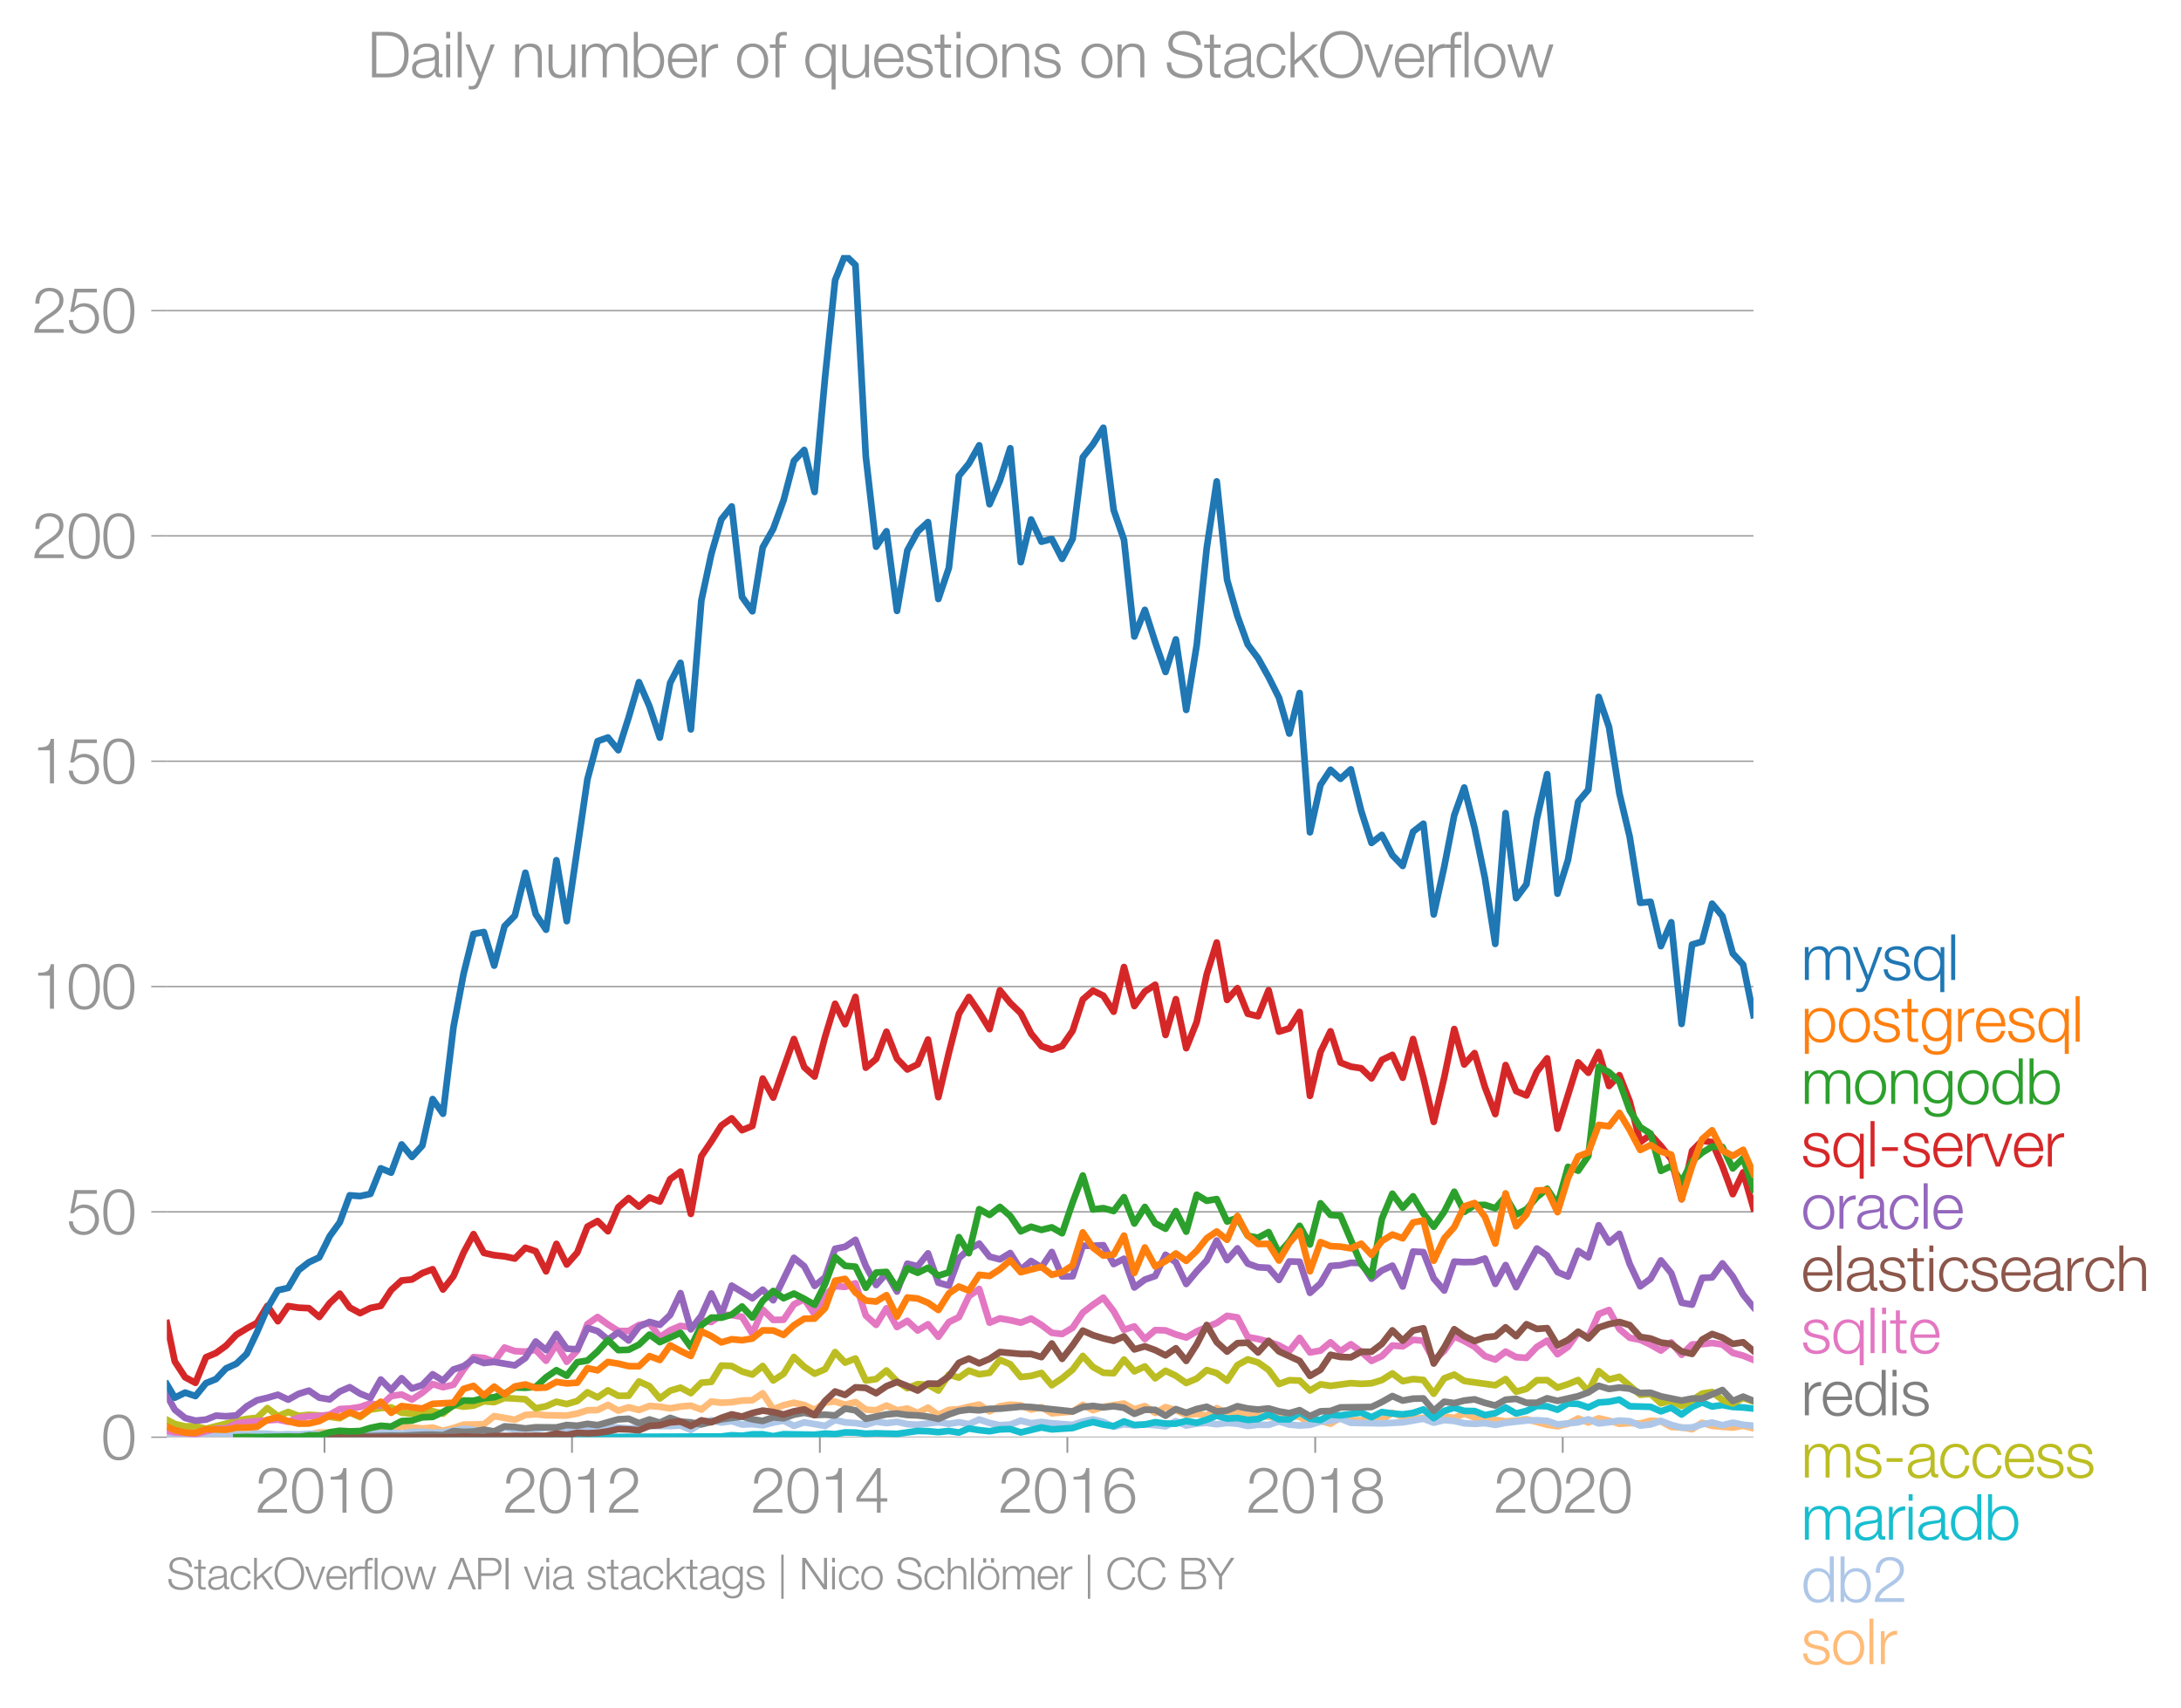 <svg height="512.625" viewBox="0 0 490.902 384.469" width="654.536" xmlns="http://www.w3.org/2000/svg" xmlns:xlink="http://www.w3.org/1999/xlink"><defs><style>*{stroke-linecap:butt;stroke-linejoin:round}</style></defs><g id="figure_1"><path d="M0 384.469h490.902V0H0z" style="fill:none" id="patch_1"/><g id="axes_1"><path d="M37.55 323.519h357.12V57.407H37.55z" style="fill:none" id="patch_2"/><g id="matplotlib.axis_1"><g id="xtick_1"><g id="line2d_1"><defs><path d="M0 0v3.5" id="m13bdad5c9c" style="stroke:#969696;stroke-width:.4"/></defs><use style="fill:#969696;stroke:#969696;stroke-width:.4" x="73.036" xlink:href="#m13bdad5c9c" y="323.519"/></g><g style="fill:#969696" transform="matrix(.14 0 0 -.14 57.47 340.516)" id="text_1"><defs><path d="M3181 371H691c109 602 909 999 1344 1293 583 378 1127 845 1127 1594 0 832-608 1260-1389 1260-973 0-1453-665-1434-1587h403c-12 659 276 1248 1012 1248 544 0 1004-333 1004-915 0-358-128-595-371-845C1626 1658 262 1331 230 0h2951v371z" id="HelveticaNeue-Light-32" transform="scale(.016)"/><path d="M1779 4179c1024 0 1159-1190 1159-1965 0-780-135-1971-1159-1971S621 1434 621 2214c0 775 134 1965 1158 1965zm0 339C474 4518 218 3258 218 2208 218 1165 474-96 1779-96c1306 0 1562 1261 1562 2310 0 1044-256 2304-1562 2304z" id="HelveticaNeue-Light-30" transform="scale(.016)"/><path d="M621 3328h1184V0h403v4480h-326c-122-826-557-838-1261-864v-288z" id="HelveticaNeue-Light-31" transform="scale(.016)"/></defs><use xlink:href="#HelveticaNeue-Light-32"/><use x="55.6" xlink:href="#HelveticaNeue-Light-30"/><use x="111.2" xlink:href="#HelveticaNeue-Light-31"/><use x="166.8" xlink:href="#HelveticaNeue-Light-30"/></g></g><g id="xtick_2"><use style="fill:#969696;stroke:#969696;stroke-width:.4" x="128.747" xlink:href="#m13bdad5c9c" y="323.519" id="line2d_2"/><g style="fill:#969696" transform="matrix(.14 0 0 -.14 113.18 340.516)" id="text_2"><use xlink:href="#HelveticaNeue-Light-32"/><use x="55.6" xlink:href="#HelveticaNeue-Light-30"/><use x="111.2" xlink:href="#HelveticaNeue-Light-31"/><use x="166.8" xlink:href="#HelveticaNeue-Light-32"/></g></g><g id="xtick_3"><use style="fill:#969696;stroke:#969696;stroke-width:.4" x="184.534" xlink:href="#m13bdad5c9c" y="323.519" id="line2d_3"/><g style="fill:#969696" transform="matrix(.14 0 0 -.14 168.967 340.516)" id="text_3"><defs><path d="M192 1114h2067V0h371v1114h672v339h-672v3027h-364L192 1504v-390zm365 339 1689 2438h13V1453H557z" id="HelveticaNeue-Light-34" transform="scale(.016)"/></defs><use xlink:href="#HelveticaNeue-Light-32"/><use x="55.6" xlink:href="#HelveticaNeue-Light-30"/><use x="111.2" xlink:href="#HelveticaNeue-Light-31"/><use x="166.8" xlink:href="#HelveticaNeue-Light-34"/></g></g><g id="xtick_4"><use style="fill:#969696;stroke:#969696;stroke-width:.4" x="240.244" xlink:href="#m13bdad5c9c" y="323.519" id="line2d_4"/><g style="fill:#969696" transform="matrix(.14 0 0 -.14 224.678 340.516)" id="text_4"><defs><path d="M1856 2579c685 0 1082-531 1082-1184 0-621-436-1152-1076-1152-780 0-1120 519-1120 1152 0 659 410 1184 1114 1184zm1376 768c-96 781-589 1171-1376 1171-1466 0-1600-1702-1600-2233C256 538 736-96 1824-96c883 0 1517 646 1517 1517 0 877-583 1497-1479 1497-505 0-979-300-1190-742h-13c0 813 192 2003 1235 2003 519 0 864-339 935-832h403z" id="HelveticaNeue-Light-36" transform="scale(.016)"/></defs><use xlink:href="#HelveticaNeue-Light-32"/><use x="55.6" xlink:href="#HelveticaNeue-Light-30"/><use x="111.2" xlink:href="#HelveticaNeue-Light-31"/><use x="166.8" xlink:href="#HelveticaNeue-Light-36"/></g></g><g id="xtick_5"><use style="fill:#969696;stroke:#969696;stroke-width:.4" x="296.031" xlink:href="#m13bdad5c9c" y="323.519" id="line2d_5"/><g style="fill:#969696" transform="matrix(.14 0 0 -.14 280.465 340.516)" id="text_5"><defs><path d="M1779 243c-627 0-1139 339-1139 1011 0 660 525 986 1139 973 602 13 1139-326 1139-973 0-684-512-1011-1139-1011zm1357 3155c0 768-698 1120-1363 1120-659 0-1357-352-1357-1120 0-492 262-844 730-985v-13c-551-102-896-563-909-1146C237 352 941-96 1779-96c839 0 1543 448 1543 1350 0 602-340 1031-916 1146v13c455 134 730 499 730 985zm-1357-832c-473-12-960 231-960 832 0 512 467 781 960 781 538 0 954-269 954-781 0-576-461-844-954-832z" id="HelveticaNeue-Light-38" transform="scale(.016)"/></defs><use xlink:href="#HelveticaNeue-Light-32"/><use x="55.6" xlink:href="#HelveticaNeue-Light-30"/><use x="111.2" xlink:href="#HelveticaNeue-Light-31"/><use x="166.8" xlink:href="#HelveticaNeue-Light-38"/></g></g><g id="xtick_6"><use style="fill:#969696;stroke:#969696;stroke-width:.4" x="351.742" xlink:href="#m13bdad5c9c" y="323.519" id="line2d_6"/><g style="fill:#969696" transform="matrix(.14 0 0 -.14 336.175 340.516)" id="text_6"><use xlink:href="#HelveticaNeue-Light-32"/><use x="55.6" xlink:href="#HelveticaNeue-Light-30"/><use x="111.2" xlink:href="#HelveticaNeue-Light-32"/><use x="166.8" xlink:href="#HelveticaNeue-Light-30"/></g></g></g><g id="matplotlib.axis_2"><g id="ytick_1"><path clip-path="url(#p63eb0dede0)" d="M37.55 323.519h357.12" style="fill:none;stroke:#969696;stroke-linecap:square;stroke-width:.3" id="line2d_7"/><g id="line2d_8"><defs><path d="M0 0h-3.5" id="m05e11681d4" style="stroke:#969696;stroke-width:.3"/></defs><use style="fill:#969696;stroke:#969696;stroke-width:.3" x="37.549" xlink:href="#m05e11681d4" y="323.519"/></g><use xlink:href="#HelveticaNeue-Light-30" style="fill:#969696" transform="matrix(.14 0 0 -.14 22.766 328.517)" id="text_7"/></g><g id="ytick_2"><path clip-path="url(#p63eb0dede0)" d="M37.55 272.797h357.12" style="fill:none;stroke:#969696;stroke-linecap:square;stroke-width:.3" id="line2d_9"/><use style="fill:#969696;stroke:#969696;stroke-width:.3" x="37.549" xlink:href="#m05e11681d4" y="272.797" id="line2d_10"/><g style="fill:#969696" transform="matrix(.14 0 0 -.14 14.983 277.795)" id="text_8"><defs><path d="M230 1280C250 429 870-96 1702-96c858 0 1556 640 1556 1517 0 902-583 1549-1504 1549-346 0-724-154-948-416l-12 12 288 1485h1958v371H800L365 2099h345c218 339 602 531 999 531 665 0 1145-505 1145-1164 0-653-428-1223-1120-1223-614 0-1081 416-1100 1037H230z" id="HelveticaNeue-Light-35" transform="scale(.016)"/></defs><use xlink:href="#HelveticaNeue-Light-35"/><use x="55.6" xlink:href="#HelveticaNeue-Light-30"/></g></g><g id="ytick_3"><path clip-path="url(#p63eb0dede0)" d="M37.55 222.074h357.12" style="fill:none;stroke:#969696;stroke-linecap:square;stroke-width:.3" id="line2d_11"/><use style="fill:#969696;stroke:#969696;stroke-width:.3" x="37.549" xlink:href="#m05e11681d4" y="222.074" id="line2d_12"/><g style="fill:#969696" transform="matrix(.14 0 0 -.14 7.2 227.073)" id="text_9"><use xlink:href="#HelveticaNeue-Light-31"/><use x="55.6" xlink:href="#HelveticaNeue-Light-30"/><use x="111.2" xlink:href="#HelveticaNeue-Light-30"/></g></g><g id="ytick_4"><path clip-path="url(#p63eb0dede0)" d="M37.55 171.352h357.12" style="fill:none;stroke:#969696;stroke-linecap:square;stroke-width:.3" id="line2d_13"/><use style="fill:#969696;stroke:#969696;stroke-width:.3" x="37.549" xlink:href="#m05e11681d4" y="171.352" id="line2d_14"/><g style="fill:#969696" transform="matrix(.14 0 0 -.14 7.2 176.35)" id="text_10"><use xlink:href="#HelveticaNeue-Light-31"/><use x="55.6" xlink:href="#HelveticaNeue-Light-35"/><use x="111.2" xlink:href="#HelveticaNeue-Light-30"/></g></g><g id="ytick_5"><path clip-path="url(#p63eb0dede0)" d="M37.55 120.63h357.12" style="fill:none;stroke:#969696;stroke-linecap:square;stroke-width:.3" id="line2d_15"/><use style="fill:#969696;stroke:#969696;stroke-width:.3" x="37.549" xlink:href="#m05e11681d4" y="120.63" id="line2d_16"/><g style="fill:#969696" transform="matrix(.14 0 0 -.14 7.2 125.628)" id="text_11"><use xlink:href="#HelveticaNeue-Light-32"/><use x="55.6" xlink:href="#HelveticaNeue-Light-30"/><use x="111.2" xlink:href="#HelveticaNeue-Light-30"/></g></g><g id="ytick_6"><path clip-path="url(#p63eb0dede0)" d="M37.55 69.907h357.12" style="fill:none;stroke:#969696;stroke-linecap:square;stroke-width:.3" id="line2d_17"/><use style="fill:#969696;stroke:#969696;stroke-width:.3" x="37.549" xlink:href="#m05e11681d4" y="69.907" id="line2d_18"/><g style="fill:#969696" transform="matrix(.14 0 0 -.14 7.2 74.906)" id="text_12"><use xlink:href="#HelveticaNeue-Light-32"/><use x="55.6" xlink:href="#HelveticaNeue-Light-35"/><use x="111.2" xlink:href="#HelveticaNeue-Light-30"/></g></g></g><path clip-path="url(#p63eb0dede0)" d="m37.55 323.455 1.794-.1 9.271.091 2.25-.189 6.984.025 2.328-.221 2.366-.098 2.327.218 2.33.01 2.326-.247 2.327-.505 2.366.065 2.251-.18 2.25-.049 2.33.297 2.327-.395 2.328-.72 2.327.851 2.366-1.243 4.657.49 2.326-.2 2.328.724 2.365-.622 2.252-.764 4.579-.082 2.327-1.837 4.656.818 2.365-1.08 2.328-.167 2.33.233 4.653.065 2.366-.458 2.29-.718 2.287-.068 2.33-1.15 2.327 1.281 2.328-.74 2.327.61 2.366-.917 2.328.171 2.329.386 2.326-.42 2.328-.202 2.365.883 2.252-1.825 2.25.287 2.329-.123 2.327-.368 2.328-.072 2.327-1.564 2.366 3.6 2.328-.92 2.33-.553 2.325.52 2.328 1.084 2.366-1.67 2.25-.221 2.25.745 2.33-.615 2.327 1.695 2.328.165 2.328-1.081 2.366 1.08 2.327-.405 2.33.994 2.325-1.197 2.328 1.655 2.366-1.145 2.251-.152 2.25-.568 2.33-.466 2.327 1.513 2.327-1.141 2.328-.364 2.366.163 2.327.945 2.33-.52 2.326 1.365 4.693-.383 2.29-1.516 2.288 1.19 2.329-.745 4.655-.744 2.328 1.292 2.365-.72 2.328 1.525 2.33-1.296 2.325.687 2.328 1.08 2.366-.229 2.251.381 2.25-1.69 2.329 1.236 2.328-.287 2.327.727 2.328-.04 2.366.295 2.327.083 2.33-.312 2.326.244 2.327 1.556 2.366-.622 2.251.622 2.25-1.342 2.33.598 2.327-.042 2.328-.263 2.327.198 2.366-1.604 2.328.933 2.329.31 2.326-.107 2.328.828 2.365-1.146 2.252.332 2.25-.953 2.329.871 2.327.7 2.328-.159 2.327.322 2.366-.164 2.328-.327 4.655 1.251 2.328.353 2.366-.557 2.29-1.222 2.287.928 2.33-.956 2.327.53 2.327.721 2.328-.164 2.366.098 2.328-.644 2.329.153 2.326 1.267 2.327.107 2.366.393 2.252-1.46 2.25.707 4.656.393 2.328-.41 2.327.574h0" style="fill:none;stroke:#ffbb78;stroke-linecap:square;stroke-width:1.5" id="line2d_19"/><path clip-path="url(#p63eb0dede0)" d="m37.55 322.885 1.794.34 2.326-.18 4.694.245 2.251-.35 2.25.055 2.33-.186 2.327.12 2.327-.255 2.328.06 2.366.196 2.327-.087 2.33.054 2.326-.156 2.327.156 6.867-.523 2.33.029 2.327.33 4.655-.327 2.366.295 2.328-.366 2.329-.027 2.326.163 2.328-.032 4.617-.804 2.25.182 2.329.586 2.327-.095 2.328-.92 2.328.364 2.365-.164 2.328.105 2.33-.301 4.653.229 2.366.523 2.29-.41 2.287-.67 6.985.46 2.327-.132 2.366-.393h4.657l2.326-.118 2.328 1.002 2.365-1.506 2.252-.699 2.25.536 2.329-.313 2.327.77 2.328-.094 2.327.259 2.366-.622 2.328-.415 2.33 1.167 2.325-.795 4.694.795 2.25-1.324 2.25.539 2.33.16 2.327.364 2.328-.703 2.328.343 2.366-.295 2.327.527 2.33.128 4.653-.557 2.366.36 2.251-.359 2.25.425 2.33-1.045 2.327.783 2.327.502 2.328-.142 2.366-.884 2.327.586 2.33-.291 2.326.291 4.693.363 2.29-.751 2.288-.492 2.329.576 2.327 1.093 2.328-.552 2.328.225 2.365-.262 4.657.49 2.326-1.163 2.328 1 2.366-.458 2.251-.149 2.25.312 2.329-.3 2.328.17 2.327.507 2.328-.278 2.366.032 2.327-.769 2.33.704 2.326.21 2.327-.145 2.366-.72 2.251-.194 2.25-.46 2.33.91 6.982.137 4.694-.239 4.655-.811 2.328.886 2.365-.589 2.252.203 2.25.517 2.329.132 2.327-.164 2.328.401 2.327-.467 4.694-.514 2.33-.075 2.325.143 2.328.806 4.655-.478 2.288-.667 2.33.914 2.327-.26 2.327-.383 2.328.154 2.366.982 2.328-.256 2.329-.791 2.326.892 2.327.613 2.366-.033 2.252-.706 2.25-.406 2.328.6 2.328-.568 2.328.466 2.327.222h0" style="fill:none;stroke:#aec7e8;stroke-linecap:square;stroke-width:1.5" id="line2d_20"/><path clip-path="url(#p63eb0dede0)" d="M57.85 323.519h7.02l37.204-.066 2.252-.115 2.25.148 9.312-.065 7.022.065 2.326-.136 9.271.136 4.657-.033 4.655-.032 18.543-.066 2.33-.276 2.327.113 2.328-.316 2.327-.012 2.366.426 2.328-.447 6.983.12 2.366-.262 2.25.13 2.25-.392 2.33.032 2.327.262 2.328-.093 4.694.126 4.656-.654 2.326.054 2.328.208 2.366-.262 2.251.356 2.25-.913 2.33.375 2.327.247 2.327-.416 2.328-.075 2.366.753 4.657-1.113 2.326.435 4.693-.304 2.29-.772 2.288-.57 2.329.563 2.327.354 2.328-1.064 2.328.802 2.365-.098 2.328-.535 2.33.306 2.325.033 2.328-.622 2.366.425 2.251-.71 2.25-.893 2.329.65 2.328-.127 2.327.431 2.328-.202 2.366-1.047 2.327 1.114 2.33-.001 2.326-1.52 2.327 1.389 2.366.294 2.251-1.21 2.25.163 4.657-.621 2.328 1.032 2.327-1.163 2.366.327 2.328.194 2.329-.325 2.326-.79 2.328 1.968 2.365-1.636 2.252-.707 2.25.707 2.329.04 2.327.909 2.328-.437 2.327-1.265 2.366 1.342 2.328-.584 2.33-1.118 2.325.07 2.328.781 2.366-1.407 2.29.106 2.287.777 2.33-1.102 2.327-.174 2.327-.469 2.328 1.484 4.694.14 2.329 1.005 2.326-.837 2.327 1.557 2.366-1.702 2.252-1.019 2.25.921 2.328-.332 2.328.43 2.328.112 2.327.248h0" style="fill:none;stroke:#17becf;stroke-linecap:square;stroke-width:1.5" id="line2d_21"/><g style="fill:#1f77b4" transform="matrix(.14 0 0 -.14 405.383 220.595)" id="text_13"><defs><path d="M384 0h403v1843c7 691 288 1216 986 1216 512 0 697-371 691-819V0h403v1869c0 614 199 1190 896 1190 576 0 781-294 781-838V0h403v2240c0 781-371 1158-1094 1158-435 0-851-211-1050-646-121 435-512 646-947 646-525 0-870-256-1082-652h-19v556H384V0z" id="HelveticaNeue-Light-6d" transform="scale(.016)"/><path d="m1331 13-141-378c-134-307-217-518-576-518-89 0-179 13-275 32v-339c64-26 147-26 307-32 506 0 640 160 871 716l1433 3808h-403L1530 486 442 3302H13L1331 13z" id="HelveticaNeue-Light-79" transform="scale(.016)"/><path d="M2765 2336c-26 717-551 1062-1210 1062-582 0-1241-256-1241-928 0-563 396-742 921-883l519-115c364-90 723-218 723-602 0-460-525-627-903-627-537 0-940 282-972 826H198C262 262 787-96 1555-96c615 0 1325 275 1325 992 0 576-480 845-941 915l-537 122c-276 70-685 198-685 557 0 428 422 569 781 569 460 0 844-224 864-723h403z" id="HelveticaNeue-Light-73" transform="scale(.016)"/><path d="M646 1651c0 685 314 1408 1082 1408 858 0 1158-723 1158-1408S2586 243 1728 243C960 243 646 966 646 1651zm2644 1651h-372v-627h-12c-173 429-698 723-1178 723-1005 0-1485-812-1485-1747C243 717 723-96 1728-96c493 0 973 250 1146 723h12v-1849h404v4524z" id="HelveticaNeue-Light-71" transform="scale(.016)"/><path d="M390 0h404v4570H390V0z" id="HelveticaNeue-Light-6c" transform="scale(.016)"/></defs><use xlink:href="#HelveticaNeue-Light-6d"/><use x="83.3" xlink:href="#HelveticaNeue-Light-79"/><use x="129.6" xlink:href="#HelveticaNeue-Light-73"/><use x="177.7" xlink:href="#HelveticaNeue-Light-71"/><use x="235.1" xlink:href="#HelveticaNeue-Light-6c"/></g><g style="fill:#ff7f0e" transform="matrix(.14 0 0 -.14 405.383 234.49)" id="text_14"><defs><path d="M3027 1651c0-685-313-1408-1081-1408-858 0-1159 723-1159 1408 0 749 269 1408 1159 1408 768 0 1081-723 1081-1408zM384-1222h403V627h13C973 154 1453-96 1946-96c1004 0 1484 813 1484 1747 0 935-480 1747-1484 1747-532 0-992-275-1178-723h-13v627H384v-4524z" id="HelveticaNeue-Light-70" transform="scale(.016)"/><path d="M1779 3398c-1011 0-1561-800-1561-1747S768-96 1779-96s1562 800 1562 1747-551 1747-1562 1747zm0-339c775 0 1159-704 1159-1408S2554 243 1779 243c-774 0-1158 704-1158 1408s384 1408 1158 1408z" id="HelveticaNeue-Light-6f" transform="scale(.016)"/><path d="M1024 4294H621v-992H45v-339h576V704c-7-563 179-742 717-742 121 0 236 12 358 12v346c-115-13-230-19-346-19-288 19-326 173-326 435v2227h672v339h-672v992z" id="HelveticaNeue-Light-74" transform="scale(.016)"/><path d="M1709 378c-743 0-1088 646-1088 1312 0 684 320 1369 1088 1369 761 0 1062-723 1062-1369 0-672-365-1312-1062-1312zm1465 2924h-403v-569h-13c-160 365-569 665-1049 665-954 0-1491-755-1491-1664C218 794 653 38 1709 38c473 0 864 276 1049 679h13V269c0-807-320-1248-1062-1248-448 0-877 173-967 659H339c58-704 711-998 1370-998 1081 0 1459 601 1465 1587v3033z" id="HelveticaNeue-Light-67" transform="scale(.016)"/><path d="M384 0h403v1760c0 685 499 1222 1229 1184v403c-595 26-1043-288-1248-819h-13v774H384V0z" id="HelveticaNeue-Light-72" transform="scale(.016)"/><path d="M3162 1542c32 928-391 1856-1453 1856-1050 0-1491-876-1491-1747C218 710 659-96 1709-96c832 0 1267 435 1440 1184h-403c-128-499-448-845-1037-845-775 0-1082 711-1088 1299h2541zM621 1882c64 601 429 1177 1088 1177 653 0 1030-569 1049-1177H621z" id="HelveticaNeue-Light-65" transform="scale(.016)"/></defs><use xlink:href="#HelveticaNeue-Light-70"/><use x="57.4" xlink:href="#HelveticaNeue-Light-6f"/><use x="113" xlink:href="#HelveticaNeue-Light-73"/><use x="161.1" xlink:href="#HelveticaNeue-Light-74"/><use x="190.7" xlink:href="#HelveticaNeue-Light-67"/><use x="246.3" xlink:href="#HelveticaNeue-Light-72"/><use x="277.8" xlink:href="#HelveticaNeue-Light-65"/><use x="329.7" xlink:href="#HelveticaNeue-Light-73"/><use x="377.8" xlink:href="#HelveticaNeue-Light-71"/><use x="435.2" xlink:href="#HelveticaNeue-Light-6c"/></g><g style="fill:#2ca02c" transform="matrix(.14 0 0 -.14 405.383 248.49)" id="text_15"><defs><path d="M378 0h403v1926c13 647 397 1133 1037 1133 652 0 838-429 838-998V0h403v2125c0 787-281 1273-1209 1273-468 0-909-268-1056-665h-13v569H378V0z" id="HelveticaNeue-Light-6e" transform="scale(.016)"/><path d="M646 1651c0 685 314 1408 1082 1408 858 0 1158-723 1158-1408S2586 243 1728 243C960 243 646 966 646 1651zm2644 2919h-404V2675h-12c-173 474-653 723-1146 723-1005 0-1485-812-1485-1747C243 717 723-96 1728-96c480 0 1005 294 1178 723h12V0h372v4570z" id="HelveticaNeue-Light-64" transform="scale(.016)"/><path d="M3027 1651c0-685-313-1408-1081-1408-858 0-1159 723-1159 1408s301 1408 1159 1408c768 0 1081-723 1081-1408zM384 0h371v627h13C954 179 1414-96 1946-96c1004 0 1484 813 1484 1747 0 935-480 1747-1484 1747-493 0-973-249-1146-723h-13v1895H384V0z" id="HelveticaNeue-Light-62" transform="scale(.016)"/></defs><use xlink:href="#HelveticaNeue-Light-6d"/><use x="83.3" xlink:href="#HelveticaNeue-Light-6f"/><use x="138.9" xlink:href="#HelveticaNeue-Light-6e"/><use x="192.6" xlink:href="#HelveticaNeue-Light-67"/><use x="248.2" xlink:href="#HelveticaNeue-Light-6f"/><use x="303.8" xlink:href="#HelveticaNeue-Light-64"/><use x="361.2" xlink:href="#HelveticaNeue-Light-62"/></g><g style="fill:#d62728" transform="matrix(.14 0 0 -.14 405.383 262.595)" id="text_16"><defs><path d="M1984 1574v372H384v-372h1600z" id="HelveticaNeue-Light-2d" transform="scale(.016)"/><path d="M1286 0h429l1235 3302h-416L1510 403h-12L461 3302H13L1286 0z" id="HelveticaNeue-Light-76" transform="scale(.016)"/></defs><use xlink:href="#HelveticaNeue-Light-73"/><use x="48.1" xlink:href="#HelveticaNeue-Light-71"/><use x="105.5" xlink:href="#HelveticaNeue-Light-6c"/><use x="124" xlink:href="#HelveticaNeue-Light-2d"/><use x="161" xlink:href="#HelveticaNeue-Light-73"/><use x="209.1" xlink:href="#HelveticaNeue-Light-65"/><use x="261" xlink:href="#HelveticaNeue-Light-72"/><use x="292.5" xlink:href="#HelveticaNeue-Light-76"/><use x="338.8" xlink:href="#HelveticaNeue-Light-65"/><use x="390.7" xlink:href="#HelveticaNeue-Light-72"/></g><g style="fill:#9467bd" transform="matrix(.14 0 0 -.14 405.383 276.595)" id="text_17"><defs><path d="M2496 1280c6-646-538-1037-1152-1037-378 0-736 250-736 653 0 646 851 640 1536 762 109 19 288 51 339 147h13v-525zM749 2291c13 538 384 768 883 768 474 0 864-134 864-678 0-365-186-410-518-448-871-103-1773-135-1773-1063 0-665 499-966 1107-966 634 0 922 243 1203 672h13c0-346 64-576 474-576 108 0 172 6 262 26v339c-32-13-83-26-128-26-160 0-237 90-237 243v1754c0 883-633 1062-1216 1062-755 0-1299-332-1337-1107h403z" id="HelveticaNeue-Light-61" transform="scale(.016)"/><path d="M3117 2266c-90 755-634 1132-1338 1132-1011 0-1561-800-1561-1747S768-96 1779-96c736 0 1255 486 1363 1280h-403c-51-550-461-941-960-941-774 0-1158 704-1158 1408s384 1408 1158 1408c525 0 826-301 935-793h403z" id="HelveticaNeue-Light-63" transform="scale(.016)"/></defs><use xlink:href="#HelveticaNeue-Light-6f"/><use x="55.6" xlink:href="#HelveticaNeue-Light-72"/><use x="87.1" xlink:href="#HelveticaNeue-Light-61"/><use x="139" xlink:href="#HelveticaNeue-Light-63"/><use x="190.9" xlink:href="#HelveticaNeue-Light-6c"/><use x="209.4" xlink:href="#HelveticaNeue-Light-65"/></g><g style="fill:#8c564b" transform="matrix(.14 0 0 -.14 405.383 290.595)" id="text_18"><defs><path d="M390 0h404v3302H390V0zm0 3923h404v647H390v-647z" id="HelveticaNeue-Light-69" transform="scale(.016)"/><path d="M378 0h403v1926c13 647 397 1133 1037 1133 652 0 838-429 838-998V0h403v2125c0 787-281 1273-1209 1273-468 0-909-268-1056-665h-13v1837H378V0z" id="HelveticaNeue-Light-68" transform="scale(.016)"/></defs><use xlink:href="#HelveticaNeue-Light-65"/><use x="51.9" xlink:href="#HelveticaNeue-Light-6c"/><use x="70.4" xlink:href="#HelveticaNeue-Light-61"/><use x="122.3" xlink:href="#HelveticaNeue-Light-73"/><use x="170.4" xlink:href="#HelveticaNeue-Light-74"/><use x="200" xlink:href="#HelveticaNeue-Light-69"/><use x="218.5" xlink:href="#HelveticaNeue-Light-63"/><use x="270.4" xlink:href="#HelveticaNeue-Light-73"/><use x="318.5" xlink:href="#HelveticaNeue-Light-65"/><use x="370.4" xlink:href="#HelveticaNeue-Light-61"/><use x="422.3" xlink:href="#HelveticaNeue-Light-72"/><use x="453.8" xlink:href="#HelveticaNeue-Light-63"/><use x="505.7" xlink:href="#HelveticaNeue-Light-68"/></g><g style="fill:#e377c2" transform="matrix(.14 0 0 -.14 405.383 304.595)" id="text_19"><use xlink:href="#HelveticaNeue-Light-73"/><use x="48.1" xlink:href="#HelveticaNeue-Light-71"/><use x="105.5" xlink:href="#HelveticaNeue-Light-6c"/><use x="124" xlink:href="#HelveticaNeue-Light-69"/><use x="142.5" xlink:href="#HelveticaNeue-Light-74"/><use x="172.1" xlink:href="#HelveticaNeue-Light-65"/></g><g style="fill:#7f7f7f" transform="matrix(.14 0 0 -.14 405.383 318.595)" id="text_20"><use xlink:href="#HelveticaNeue-Light-72"/><use x="31.5" xlink:href="#HelveticaNeue-Light-65"/><use x="83.4" xlink:href="#HelveticaNeue-Light-64"/><use x="140.8" xlink:href="#HelveticaNeue-Light-69"/><use x="159.3" xlink:href="#HelveticaNeue-Light-73"/></g><g style="fill:#bcbd22" transform="matrix(.14 0 0 -.14 405.383 332.595)" id="text_21"><use xlink:href="#HelveticaNeue-Light-6d"/><use x="83.3" xlink:href="#HelveticaNeue-Light-73"/><use x="131.4" xlink:href="#HelveticaNeue-Light-2d"/><use x="168.4" xlink:href="#HelveticaNeue-Light-61"/><use x="220.3" xlink:href="#HelveticaNeue-Light-63"/><use x="272.2" xlink:href="#HelveticaNeue-Light-63"/><use x="324.1" xlink:href="#HelveticaNeue-Light-65"/><use x="376" xlink:href="#HelveticaNeue-Light-73"/><use x="424.1" xlink:href="#HelveticaNeue-Light-73"/></g><g style="fill:#17becf" transform="matrix(.14 0 0 -.14 405.383 346.595)" id="text_22"><use xlink:href="#HelveticaNeue-Light-6d"/><use x="83.3" xlink:href="#HelveticaNeue-Light-61"/><use x="135.2" xlink:href="#HelveticaNeue-Light-72"/><use x="166.7" xlink:href="#HelveticaNeue-Light-69"/><use x="185.2" xlink:href="#HelveticaNeue-Light-61"/><use x="237.1" xlink:href="#HelveticaNeue-Light-64"/><use x="294.5" xlink:href="#HelveticaNeue-Light-62"/></g><g style="fill:#aec7e8" transform="matrix(.14 0 0 -.14 405.383 360.595)" id="text_23"><use xlink:href="#HelveticaNeue-Light-64"/><use x="57.4" xlink:href="#HelveticaNeue-Light-62"/><use x="114.8" xlink:href="#HelveticaNeue-Light-32"/></g><g style="fill:#ffbb78" transform="matrix(.14 0 0 -.14 405.383 374.595)" id="text_24"><use xlink:href="#HelveticaNeue-Light-73"/><use x="48.1" xlink:href="#HelveticaNeue-Light-6f"/><use x="103.7" xlink:href="#HelveticaNeue-Light-6c"/><use x="122.2" xlink:href="#HelveticaNeue-Light-72"/></g><g style="fill:#969696" transform="matrix(.097 0 0 -.097 37.55 357.766)" id="text_25"><defs><path d="M230 1504C179 390 973-96 2054-96c1620 0 1748 992 1748 1306 0 748-538 1030-1184 1203l-1114 275c-371 90-691 269-691 698 0 678 550 908 1145 908 647 0 1223-352 1248-1049h436c6 934-788 1421-1690 1421-1286 0-1574-839-1574-1287 0-710 492-966 1030-1101l1018-249c422-103 940-307 940-826 0-665-729-928-1209-928-832 0-1511 288-1491 1229H230z" id="HelveticaNeue-Light-53" transform="scale(.016)"/><path d="M384 0h403v1254l653 544L2746 0h505L1747 2080l1408 1222h-537L787 1702v2868H384V0z" id="HelveticaNeue-Light-6b" transform="scale(.016)"/><path d="M218 2285C218 1037 934-96 2374-96c1434 0 2151 1133 2151 2381s-717 2381-2151 2381C934 4666 218 3533 218 2285zm435 0c0 998 512 2009 1721 2009 1204 0 1716-1011 1716-2009 0-999-512-2010-1716-2010-1209 0-1721 1011-1721 2010z" id="HelveticaNeue-Light-4f" transform="scale(.016)"/><path d="M1658 3302h-653v288c6 359-7 640 441 640 96 0 186-12 295-32v346c-128 19-224 26-339 26-647 0-807-397-800-967v-301H38v-339h564V0h403v2963h653v339z" id="HelveticaNeue-Light-66" transform="scale(.016)"/><path d="M1114 0h441l807 2778h12L3187 0h442l1062 3302h-429L3418 474h-13l-807 2828h-454L1338 474h-13L480 3302H51L1114 0z" id="HelveticaNeue-Light-77" transform="scale(.016)"/><path d="M-45 0h467l551 1421h2080L3610 0h467L2285 4570h-487L-45 0zm2067 4134 884-2342H1107l915 2342z" id="HelveticaNeue-Light-41" transform="scale(.016)"/><path d="M461 0h435v1958h1594c819 0 1356 480 1356 1306s-537 1306-1356 1306H461V0zm435 4198h1498c601 0 1017-307 1017-934s-416-934-1017-934H896v1868z" id="HelveticaNeue-Light-50" transform="scale(.016)"/><path d="M493 0h435v4570H493V0z" id="HelveticaNeue-Light-49" transform="scale(.016)"/><path d="M544-1370h339v6400H544v-6400z" id="HelveticaNeue-Light-7c" transform="scale(.016)"/><path d="M454 0h436v3866h12L3565 0h486v4570h-435V704h-13L941 4570H454V0z" id="HelveticaNeue-Light-4e" transform="scale(.016)"/><path d="M1779 3398c-1011 0-1561-800-1561-1747S768-96 1779-96s1562 800 1562 1747-551 1747-1562 1747zm0-339c775 0 1159-704 1159-1408S2554 243 1779 243c-774 0-1158 704-1158 1408s384 1408 1158 1408zm787 813v646h-435v-646h435zm-1132 0v646H998v-646h436z" id="HelveticaNeue-Light-f6" transform="scale(.016)"/><path d="M4237 3187c-115 960-973 1479-1837 1479-1440 0-2157-1133-2157-2381S960-96 2400-96c1069 0 1779 717 1901 1837h-435c-84-813-621-1466-1466-1466-1210 0-1722 1011-1722 2010 0 998 512 2009 1722 2009 666 0 1248-403 1402-1107h435z" id="HelveticaNeue-Light-43" transform="scale(.016)"/><path d="M896 2195h1498c761 0 1203-301 1203-883 0-730-557-947-1203-941H896v1824zM461 0h1933c1484 0 1638 864 1638 1299 0 595-378 1037-966 1114v13c473 102 793 544 793 1024 0 851-697 1120-1465 1120H461V0zm435 4198h1498c678 0 1030-288 1030-857 0-429-333-775-1030-775H896v1632z" id="HelveticaNeue-Light-42" transform="scale(.016)"/><path d="M1734 0h436v1882l1804 2688h-518L1958 2253 454 4570H-64l1798-2688V0z" id="HelveticaNeue-Light-59" transform="scale(.016)"/></defs><use xlink:href="#HelveticaNeue-Light-53"/><use x="63" xlink:href="#HelveticaNeue-Light-74"/><use x="92.6" xlink:href="#HelveticaNeue-Light-61"/><use x="144.5" xlink:href="#HelveticaNeue-Light-63"/><use x="196.4" xlink:href="#HelveticaNeue-Light-6b"/><use x="246.4" xlink:href="#HelveticaNeue-Light-4f"/><use x="320.5" xlink:href="#HelveticaNeue-Light-76"/><use x="366.8" xlink:href="#HelveticaNeue-Light-65"/><use x="418.7" xlink:href="#HelveticaNeue-Light-72"/><use x="450.2" xlink:href="#HelveticaNeue-Light-66"/><use x="476.1" xlink:href="#HelveticaNeue-Light-6c"/><use x="494.6" xlink:href="#HelveticaNeue-Light-6f"/><use x="550.2" xlink:href="#HelveticaNeue-Light-77"/><use x="624.3" xlink:href="#HelveticaNeue-Light-20"/><use x="652.1" xlink:href="#HelveticaNeue-Light-41"/><use x="715.1" xlink:href="#HelveticaNeue-Light-50"/><use x="778.1" xlink:href="#HelveticaNeue-Light-49"/><use x="800.3" xlink:href="#HelveticaNeue-Light-20"/><use x="828.1" xlink:href="#HelveticaNeue-Light-76"/><use x="874.4" xlink:href="#HelveticaNeue-Light-69"/><use x="892.9" xlink:href="#HelveticaNeue-Light-61"/><use x="944.8" xlink:href="#HelveticaNeue-Light-20"/><use x="972.6" xlink:href="#HelveticaNeue-Light-73"/><use x="1020.7" xlink:href="#HelveticaNeue-Light-74"/><use x="1050.3" xlink:href="#HelveticaNeue-Light-61"/><use x="1102.2" xlink:href="#HelveticaNeue-Light-63"/><use x="1154.1" xlink:href="#HelveticaNeue-Light-6b"/><use x="1204.1" xlink:href="#HelveticaNeue-Light-74"/><use x="1233.7" xlink:href="#HelveticaNeue-Light-61"/><use x="1285.6" xlink:href="#HelveticaNeue-Light-67"/><use x="1341.2" xlink:href="#HelveticaNeue-Light-73"/><use x="1389.3" xlink:href="#HelveticaNeue-Light-20"/><use x="1417.1" xlink:href="#HelveticaNeue-Light-7c"/><use x="1439.3" xlink:href="#HelveticaNeue-Light-20"/><use x="1467.1" xlink:href="#HelveticaNeue-Light-4e"/><use x="1537.5" xlink:href="#HelveticaNeue-Light-69"/><use x="1556" xlink:href="#HelveticaNeue-Light-63"/><use x="1607.9" xlink:href="#HelveticaNeue-Light-6f"/><use x="1663.5" xlink:href="#HelveticaNeue-Light-20"/><use x="1691.3" xlink:href="#HelveticaNeue-Light-53"/><use x="1754.3" xlink:href="#HelveticaNeue-Light-63"/><use x="1806.2" xlink:href="#HelveticaNeue-Light-68"/><use x="1859.9" xlink:href="#HelveticaNeue-Light-6c"/><use x="1878.4" xlink:href="#HelveticaNeue-Light-f6"/><use x="1934" xlink:href="#HelveticaNeue-Light-6d"/><use x="2017.3" xlink:href="#HelveticaNeue-Light-65"/><use x="2069.2" xlink:href="#HelveticaNeue-Light-72"/><use x="2100.7" xlink:href="#HelveticaNeue-Light-20"/><use x="2128.5" xlink:href="#HelveticaNeue-Light-7c"/><use x="2150.7" xlink:href="#HelveticaNeue-Light-20"/><use x="2178.499" xlink:href="#HelveticaNeue-Light-43"/><use x="2248.899" xlink:href="#HelveticaNeue-Light-43"/><use x="2319.299" xlink:href="#HelveticaNeue-Light-20"/><use x="2347.099" xlink:href="#HelveticaNeue-Light-42"/><use x="2413.799" xlink:href="#HelveticaNeue-Light-59"/></g><g style="fill:#969696" transform="matrix(.14 0 0 -.14 82.697 17.407)" id="text_26"><defs><path d="M896 4198h928c1312 7 1882-550 1882-1913S3136 365 1824 371H896v3827zM461 0h1581c1376 32 2099 787 2099 2285 0 1497-723 2253-2099 2285H461V0z" id="HelveticaNeue-Light-44" transform="scale(.016)"/><path d="M3059 3302h-403V1568c0-672-301-1325-992-1325-640 0-864 314-883 909v2150H378V1158C378 390 704-96 1536-96c493 0 928 250 1139 691h13V0h371v3302z" id="HelveticaNeue-Light-75" transform="scale(.016)"/></defs><use xlink:href="#HelveticaNeue-Light-44"/><use x="68.5" xlink:href="#HelveticaNeue-Light-61"/><use x="120.4" xlink:href="#HelveticaNeue-Light-69"/><use x="138.9" xlink:href="#HelveticaNeue-Light-6c"/><use x="157.4" xlink:href="#HelveticaNeue-Light-79"/><use x="203.7" xlink:href="#HelveticaNeue-Light-20"/><use x="231.5" xlink:href="#HelveticaNeue-Light-6e"/><use x="285.2" xlink:href="#HelveticaNeue-Light-75"/><use x="338.9" xlink:href="#HelveticaNeue-Light-6d"/><use x="422.2" xlink:href="#HelveticaNeue-Light-62"/><use x="479.6" xlink:href="#HelveticaNeue-Light-65"/><use x="531.5" xlink:href="#HelveticaNeue-Light-72"/><use x="563" xlink:href="#HelveticaNeue-Light-20"/><use x="590.8" xlink:href="#HelveticaNeue-Light-6f"/><use x="646.4" xlink:href="#HelveticaNeue-Light-66"/><use x="672.3" xlink:href="#HelveticaNeue-Light-20"/><use x="700.1" xlink:href="#HelveticaNeue-Light-71"/><use x="757.5" xlink:href="#HelveticaNeue-Light-75"/><use x="811.2" xlink:href="#HelveticaNeue-Light-65"/><use x="863.1" xlink:href="#HelveticaNeue-Light-73"/><use x="911.2" xlink:href="#HelveticaNeue-Light-74"/><use x="940.8" xlink:href="#HelveticaNeue-Light-69"/><use x="959.3" xlink:href="#HelveticaNeue-Light-6f"/><use x="1014.9" xlink:href="#HelveticaNeue-Light-6e"/><use x="1068.6" xlink:href="#HelveticaNeue-Light-73"/><use x="1116.7" xlink:href="#HelveticaNeue-Light-20"/><use x="1144.5" xlink:href="#HelveticaNeue-Light-6f"/><use x="1200.1" xlink:href="#HelveticaNeue-Light-6e"/><use x="1253.8" xlink:href="#HelveticaNeue-Light-20"/><use x="1281.6" xlink:href="#HelveticaNeue-Light-53"/><use x="1344.6" xlink:href="#HelveticaNeue-Light-74"/><use x="1374.2" xlink:href="#HelveticaNeue-Light-61"/><use x="1426.1" xlink:href="#HelveticaNeue-Light-63"/><use x="1478" xlink:href="#HelveticaNeue-Light-6b"/><use x="1528" xlink:href="#HelveticaNeue-Light-4f"/><use x="1602.1" xlink:href="#HelveticaNeue-Light-76"/><use x="1648.4" xlink:href="#HelveticaNeue-Light-65"/><use x="1700.3" xlink:href="#HelveticaNeue-Light-72"/><use x="1731.8" xlink:href="#HelveticaNeue-Light-66"/><use x="1757.7" xlink:href="#HelveticaNeue-Light-6c"/><use x="1776.2" xlink:href="#HelveticaNeue-Light-6f"/><use x="1831.8" xlink:href="#HelveticaNeue-Light-77"/></g><path clip-path="url(#p63eb0dede0)" d="m37.55 319.588 1.794.953 2.326.543 2.328-.052 2.366.589 4.5-1.145 2.33-.643 2.328-.437 2.327-.24 2.328-2.182 2.366 1.8 2.327-.936 2.33.87 2.326-.228 2.327.13 4.617.634 2.25-1.288 2.33 1.032 2.327-1.687 2.328-.342 2.327-.149 2.366 1.211 2.328.189 2.329-.45 2.326-.091 2.328.549 2.365-1.964 2.252.381 2.25-.217 2.329-.98 2.327.194 2.328-.939 4.693.285 2.328 2.048 2.33-.477 2.325-1.01 2.328.519 2.366-.687 2.29-1.962 2.287 1.143 2.33-1.583 2.327 1.224 2.328-.007 2.327-3.2 2.366 1.047 2.328 2.762 2.329-1.748 2.326-.687 2.328 1.243 2.365-2.356 2.252-.191 2.25-3.67 2.329.105 2.327 1.237 2.328.69 2.327-1.934 2.366 3.272 2.328-1.507 2.33-3.794 2.325 2.205 2.328 1.558 2.366-1.014 2.25-3.85 2.25 2.377 2.33-.931 2.327 4.956 2.328-.323 2.328-1.934 2.366 2.454 2.327 1.542 2.33-.92 2.325.142 2.328 1.297 2.366-3.6 2.251.7 2.25-1.583 2.33.82 2.327-.329 2.327-2.918 2.328.987 2.366 2.88 2.327-.249 2.33-.667 2.326 2.764 2.327-1.553 2.366-1.964 2.29-3.078 2.288 2.49 2.329 1.298 2.327.108 2.328-3.083 2.328 2.658 2.365-1.113 2.328 2.681 2.33-1.699 2.325 1.125 2.328 1.624 2.366-.982 2.251-1.92 2.25.677 2.329 1.716 2.328-3.516 2.327-1.285 2.328.696 2.366 1.669 2.327 3.18 2.33-.857 2.326.08 2.327 2.243 2.366-1.407 2.251.354 4.58-.615 2.327.163 2.328-.13 2.327-.72 2.366-1.506 2.328 1.753 2.329-.477 2.326.206 2.328 3.1 2.365-3.47 2.252-.84 2.25 1.43 6.984.964 2.327-1.39 2.366 2.847 2.328-.646 2.33-1.939 2.325-.022 2.328 1.691 2.366-.785 2.29-.93 2.287 2.566 2.33-4.57 2.327 1.886 2.327-.602 4.694 4.038 2.328-.183 2.329 2.114 2.326-.626 2.327 1.215 2.366-1.276 2.252-1.507 2.25-.358 2.328 1.79 2.328.795 2.328-1.234 2.327.776h0" style="fill:none;stroke:#bcbd22;stroke-linecap:square;stroke-width:1.5" id="line2d_22"/><path clip-path="url(#p63eb0dede0)" d="m60.177 323.519 16.293-.145 4.58-.058 6.982-.157 2.366.033 4.657-.23 2.326-.018 2.328.117 2.365-.917 2.252.18 2.25-.081 2.329-.415 2.327.382 2.328-1.126 2.328.144 2.365.327 2.328-.268 4.655.034 2.328-.55 2.366.163 2.29-.423 2.287.292 4.657-1.31 2.328-.133 2.327.985 2.366-.818 2.328.712 2.329-1.072 2.326.835 2.328.179 2.365.458 4.501-1.145 4.657-.622 2.328.623 2.327.359 2.366-.818 2.328.222 2.33-.811 2.325-.44 2.328.538 2.366-.098 2.25.18 2.25-1.555 2.33.394 2.327 1.897 4.656-.982 2.366-.196 2.327.33 2.33.095 2.325.276 2.328.51 2.366-1.015 2.251-.768 2.25-.312 2.33.165 2.327-.328 2.327-.044 4.694-.447 2.327.075 9.35 1.005 2.289-.994 2.288-.25 2.329.307 2.327-.241 2.328.342 2.328 1.36 2.365-.917 2.328.03 2.33 1.312 2.325-1.48 2.328.825 2.366-.85 2.251-.5 2.25 1.056 2.329-.227 2.328-.951 2.327.511 2.328.241 2.366-.261 2.327.663 2.33.416 2.326-.687 2.327 1.342 2.366-1.08 2.251-.08 2.25-.804 6.985-.088 2.327-1.122 2.366-1.342 2.328 1.01 2.329-.421 2.326-.052 2.328 2.768 2.365-2.029 2.252.304 2.25-.566 2.329-.274 2.327.798 2.328.588 2.327-1.308 2.366-.196 2.328.895 2.33-.012 2.325-1.002 2.328.577 4.655-1.054 2.288-.844 2.33-1.486 2.327.7 2.327-.328 2.328.263 2.366.982 2.328-.061 2.329.813 4.653.95 2.366-.459 2.252.01 4.578-1.923 2.328 2.47 2.328-.982 2.327.949h0" style="fill:none;stroke:#7f7f7f;stroke-linecap:square;stroke-width:1.5" id="line2d_23"/><path clip-path="url(#p63eb0dede0)" d="m37.55 322.06 1.794.379 2.326.133 2.328.26 4.617-1.233 2.25-.044 2.33-1.147 2.327-.325 7.02-.524 2.328.477 2.33-.935 2.326-.282 2.327-.078 2.366-.294 2.251-1.268 2.25-.107 2.33-.35 2.327-.828 2.328.558 2.327-2.194 2.366-.36 2.328 1.133 2.329-1.526 2.326-1.957 2.328.714 2.365-.557 2.252-3.403 2.25-2.814 2.329.177 2.327.837 2.328-3.17 2.328.814 2.365.098 2.328-.372 2.33 2.434 2.325-3.685 2.328 3.914 2.366-2.52 2.29-5.962 2.287-1.597 2.33 1.668 2.327 1.474 2.328.014 2.327-1.356 2.366-.458 2.328 3.2 2.329-1.564 2.326-.972 2.328.285 2.365-1.473 2.252.304 2.25-1.613 2.329.062 2.327.396 2.328 3.797 2.327-5.433 2.366 2.324 2.328-.035 2.33-3.467 2.325-1.166 2.328 3.424 2.366-4.287 2.25-2.081 2.25.183 2.33-.823 2.327 7.27 2.328 2.096 2.328-3.732 2.366 4.221 2.327-1.402 2.33 2.187 2.325-1.409 2.328 2.817 2.366-3.306 2.251-1.11 2.25-4.714 2.33-1.633 2.327 7.588 2.327-.96 2.328.404 2.366.556 2.327-.927 2.33 1.45 2.326 1.763 2.327.267 2.366-1.407 2.29-3.414 2.288-1.757 2.329-1.602 2.327 3.042 2.328 4.194 2.328-.758 2.365 2.847 2.328-2.021 2.33.058 2.325.923 2.328.68 2.366-1.374 4.5-1.898 2.33-1.602 2.328.358 2.327 4.41 2.328.433 2.366.622 2.327.839 2.33 1.256 2.326-2.947 2.327 3.274 2.366-.426 2.251-1.872 2.25 2.003 2.33-1.559 2.327 1.69 2.328 2.064 2.327-1.082 2.366-2.389 2.328.19 2.329-1.466 2.326.216 2.328 4.365 2.365-2.094 2.252-3.278 2.25 1.053 2.329 1.306 2.327 2.097 2.328.778 2.327-1.793 2.366 1.244 2.328.177 2.33-2.468 2.325-1.421 2.328 3.057 2.366-1.668 2.29-3.223 2.287 1.03 2.33-5.181 2.327-.906 2.327 4.287 2.328 1.964 2.366.458 2.328 1.095 2.329 1.326 2.326-1.833 2.327 2.782 2.366-2.323 2.252-.063 2.25-.264 2.328.341 2.328 1.884 2.328.618 2.327.953h0" style="fill:none;stroke:#e377c2;stroke-linecap:square;stroke-width:1.5" id="line2d_24"/><path clip-path="url(#p63eb0dede0)" d="M74.22 323.519h27.854l2.252-.181 2.25.115 2.329-.002 2.327-.194 11.678-.065 2.326-.485 2.328.321 2.366-.49 2.29.106 2.287-.107 2.33-.337 2.327-.514 2.328.075 2.327.187 2.366-.982 2.328-.152 2.329-.633 2.326-.179 2.328.997 2.365-1.276 2.252.426 2.25-.982 2.329-.788 2.327.493 2.328-.797 2.327-.545 2.366.328 2.328.555 2.33-.719 2.325-.43 2.328 1.28 2.366-3.206 2.25-2.109 2.25.767 2.33-1.704 2.327.133 2.328 1.186 2.328-1.578 2.366-.95 2.327.905 2.33 1.026 2.325-1.567 2.328.03 2.366-1.67 2.251-3.026 2.25-.966 2.33 1.067 2.327-1.001 2.327-1.535 4.694.422 2.327.017 2.33.703 2.326-3.07 2.327 3.463 2.366-3.044 2.29-3.315 2.288 1.025 2.329.722 2.327.554 2.328-.994 2.328 2.925 2.365-.688 2.328.84 2.33 1.19 2.325-1.596 2.328 2.839 2.366-3.698 2.251-4.375 2.25 3.851 2.329 2.127 2.328-1.898 2.327-.097 2.328 2.192 2.366-2.618 2.327 2.388 4.656 2.13 2.327 3.368 2.366-1.374 2.251-3.366 2.25.486 2.33.074 2.327-1.252 2.328.001 2.327-1.768 2.366-3.043 2.328 2.309 2.329-2.277 2.326-.496 2.328 7.925 2.365-3.6 2.252-4.12 2.25 1.568 2.329 1.101 2.327-.84 2.328-.242 2.327-2.016 2.366 1.997 2.328-2.686 2.33 1.05 2.325-.17 2.328 3.867 2.366-1.21 2.29-1.86 2.287 1.532 2.33-2.465 2.327-.774 2.327-.477 2.328.706 2.366 2.65 2.328.364 2.329.913 2.326.304 2.327 1.692 2.366.556 2.252-3.205 2.25-1.278 2.328.815 2.328 1.41 2.328-.362 2.327 1.966h0" style="fill:none;stroke:#8c564b;stroke-linecap:square;stroke-width:1.5" id="line2d_25"/><path clip-path="url(#p63eb0dede0)" d="m37.55 314.072 1.794 3.262 2.326 1.857 2.328.597 2.366-.229 2.251-.895 2.25.143 2.33-.191 2.327-2.035 2.327-1.38 2.328-.55 2.366-.688 2.327 1.102 2.33-1.298 2.326-.73 2.327 1.58 2.366.394 2.251-1.782 2.25-.967 2.33 1.45 2.327.939 2.328-4.117 2.327 2.35 2.366-2.651 2.328 2.33 2.329-.792 2.326-2.42 2.328 1.438 2.365-2.52 2.252-.728 2.25-1.595 2.329.868 2.327-.246 4.656.785 2.365-1.669 2.328-3.705 2.33 1.938 2.325-3.629 2.328 3.302 2.366.13 2.29-4.793 2.287.703 2.33 1.91 2.327-1.615 2.328 1.817 2.327-3.093 2.366-1.08 2.328.656 2.329-2.227 2.326-4.908 2.328 8.148 2.365-3.076 2.252-4.997 2.25 4.735 2.329-6.5 4.655 2.84 2.327-1.936 2.366 2.389 4.657-9.556 2.326 1.9 2.328 4.416 2.366-1.93 2.25-6.43 2.25-.443 2.33-1.564 2.327 5.884 2.328 4.294 2.328-2.625 2.366 4.09 2.327-6.266 2.33.572 2.325-2.906 2.328 6.604 2.366.655 2.251-6.157 2.25-2.024 2.33-1.275 2.327 2.944 2.327.606 2.328-1.425 2.366 3.764 2.327-1.967 2.33 1.443 2.326-3.472 2.327 5.501 2.366-.033 2.29-6.87 2.288-.002 2.329-.118 2.327 4.242 2.328-1.198 2.328 6.466 2.365-1.767 2.328-.81 2.33-4.786 2.325 1.708 2.328 4.87 2.366-2.847 2.251-2.443 2.25-4.495 2.329 4.408 2.328-2.64 2.327 3.418 2.328.835 2.366.131 2.327 2.72 2.33-4.16 2.326.068 2.327 7 2.366-2.126 2.251-3.927 2.25-.164 2.33-.546 2.327.055 2.328 3.53 2.327-1.86 2.366-1.08 2.328 4.698 2.329-7.873 2.326.129 2.328 5.925 2.365 2.716 2.252-6.508 2.25.127 2.329-.062 2.327-.756 2.328 5.693 2.327-4.22 2.366 4.974 2.328-4.474 2.33-4.23 2.325 1.593 2.328 3.707 2.366 1.015 2.29-5.782 2.287 1.462 2.33-7.233 2.327 3.895 2.327-1.967 2.328 6.81 2.366 5.007 2.328-1.707 2.329-4.118 2.326 2.867 2.327 6.656 2.366.426 2.252-6.024 2.25-.096 2.328-3.16 2.328 2.931 2.328 4.103 2.327 2.835h0" style="fill:none;stroke:#9467bd;stroke-linecap:square;stroke-width:1.5" id="line2d_26"/><path clip-path="url(#p63eb0dede0)" d="m37.55 297.84 1.794 8.63 2.326 3.557 2.328 1.253 2.366-5.76 2.251-.95 2.25-1.635 2.33-2.478 2.327-1.416 2.327-1.255 2.328-3.817 2.366 3.436L64.87 294l2.33.363 2.326.11 2.327 1.984 2.366-3.141 2.251-2.113 2.25 3.127 2.33 1.259 2.327-1.16 2.328-.463 2.327-3.563 2.366-2.16 2.328-.229 2.329-1.44 2.326-.86 2.328 4.558 2.365-3.01 2.252-5.262 2.25-4.196 2.329 4.225 2.327.52 2.328.258 2.328.495 2.365-2.422 2.328.777 2.33 4.525 2.325-6.182 2.328 4.644 2.366-2.684 2.29-5.84 2.287-1.26 2.33 2.3 2.327-5.41 2.328-2.063 2.327 1.933 2.366-2.062 2.328.906 2.329-5.03 2.326-1.699 2.328 9.52 2.365-12.99 2.252-3.336 2.25-3.57 2.329-1.628 2.327 2.676 2.328-.952 2.327-10.665 2.366 4.286 4.657-13.187 2.326 6.345 2.328 2.097 2.366-8.966 2.25-7.413 2.25 4.599 2.33-6.142 2.327 15.926 2.328-1.96 2.328-6.123 2.366 6.054 2.327 2.435 2.33-1.158 2.325-5.571 2.328 12.966 2.366-9.98 2.251-8.764 2.25-3.803 2.33 3.427 2.327 3.805 2.327-8.742 2.328 2.852 2.366 2.29 2.327 4.596 2.33 2.833 2.326.786 2.327-.819 2.366-3.436 2.29-7.044 2.288-1.987 2.329 1.146 2.327 3.599 2.328-10.058 2.328 8.781 2.365-3.272 2.328-1.518 2.33 11.302 2.325-8.056 2.328 11.034 2.366-5.923 2.251-10.705 2.25-7.162 2.329 12.925 2.328-2.65 2.327 5.76 2.328.556 2.366-5.858 2.327 9.327 2.33-.72 2.326-3.71 2.327 18.894 2.366-9.883 2.251-4.654 2.25 7.043 2.33.909 2.327.367 2.328 2.27 2.327-4.135 2.366-1.145 2.328 5.145 2.329-8.712 2.326 8.746 2.328 9.906 2.365-10.013 2.252-10.888 2.25 7.975 2.329-2.56 2.327 7.665 2.328 6.064 2.327-11.038 2.366 5.858 2.328.987 2.33-5.34 2.325-3.012 2.328 15.84 4.655-14.933 2.288 2.335 2.33-4.662 2.327 7.64 2.327-2.433 2.328 5.901 2.366 9.163 2.328-1.673 2.329 2.557 2.326 2.92 2.327 9.057 2.366-10.898 2.252-2.27 2.25.307 2.328 5.428 2.328 6.287 2.328-4.9 2.327 8.074h0" style="fill:none;stroke:#d62728;stroke-linecap:square;stroke-width:1.5" id="line2d_27"/><path clip-path="url(#p63eb0dede0)" d="m53.194 323.519 2.328-.066 2.327.066 7.021-.135 2.33.07 2.326-.34 2.327.012 2.366-.72 2.251-.336 2.25.14 2.33-.078 2.327-.707 2.328-.476 2.327.181 2.366-1.243 2.328-.122 2.329-.73 2.326-.081 2.328-1.096 2.365-1.473 2.252-1.127 2.25.047 2.329-.578 2.327-.207 2.328-.807 2.328-1.386 2.365.066 2.328-.202 2.33-2.154 2.325-1.6 2.328 1.24 2.366-3.044 2.29-.36 2.287-2.061 2.33-2.571 2.327 2.276 2.328-.078 2.327-1.165 2.366-2.258 2.328 1.698 4.655-2.096 2.328 3.212 2.365-4.909 2.252-1.721 2.25.02 2.329-.694 2.327-1.826 2.328 2.468 2.327-3.744 2.366-2.226 2.328 1.642 2.33-1.052 2.325 1.187 2.328 1.332 2.366-4.68 2.25-6.05 2.25 1.96 2.33.202 2.327 4.74 2.328-3.421 2.328-.146 2.366 3.665 2.327-4.5 2.33 1.031 2.325-1.132 2.328 1.786 2.366-.752 2.251-7.925 2.25 3.605 2.33-9.902 2.327 1.296 2.327-1.803 2.328 2.032 2.366 3.469 2.327-1.038 2.33.71 2.326-.574 2.327 1.327 2.366-6.937 2.29-6.059 2.288 7.662 2.329-.322 2.327.65 2.328-3.118 2.328 5.932 2.365-3.731 2.328 3.683 2.33 1.226 2.325-3.965 2.328 4.62 2.366-8.313 2.251 1.362 2.25-.38 2.329 5.044 2.328-.823 2.327 4.035 2.328.448 2.366-1.276 2.327 4.784 2.33-2.657 2.326-3.53 2.327 4.185 2.366-9.261 2.251 2.619 2.25.162 4.657 10.898 2.328 2.724 2.327-12.902 2.366-5.66 2.328 3.143 2.329-2.555 2.326 3.874 2.328 2.965 2.365-3.37 2.252-4.496 2.25 4.529 2.329-1.522 2.327-.05 2.328.76 2.327-2.624 2.366 4.057 2.328-1.196 2.33-2.73 2.325-1.903 2.328 3.539 2.366-8.476 2.29.875 2.287-3.33 2.33-20.066 2.327 1.218 2.327 2.13 2.328 6.476 2.366 3.763 2.328 1.461 2.329 8.39 2.326-1.12 2.327 3.64 2.366-4.713 2.252-1.912 2.25-1.36 2.328.085 2.328 4.823 2.328-2.321 2.327 7.033h0" style="fill:none;stroke:#2ca02c;stroke-linecap:square;stroke-width:1.5" id="line2d_28"/><path clip-path="url(#p63eb0dede0)" d="m37.55 321.11 1.794.805 2.326.556 2.328.066 2.366-.818 4.5.13 2.33-.494 2.328.004 2.327-.173 2.328-1.594 2.366-.589 2.327.932 2.33.54 2.326-.033 2.327-.555 2.366-1.244 2.251.347 2.25-1.067 2.33.828 4.655-3.212 2.327 2.482 2.366-1.505 4.657.556 2.326-1.06 4.693-.249 2.252-3.113 2.25-.683 2.329 2.151 2.327-1.987 2.328 1.75 2.328-1.783 2.365-.458 2.328.788 2.33-.1 2.325-1.253 2.328.336 2.366-.164 2.29-3.26 2.287.479 2.33-1.888 2.327.383 2.328.563 2.327.026 2.366-2.291 2.328.879 2.329-3.3 2.326 1.271 2.328 1.117 2.365-5.53 2.252 1.07 2.25 1.417 2.329-.711 2.327.22 2.328-.39 2.327-1.835 2.366.032 2.328.992 2.33-2.17 2.325-1.482 2.328-.023 2.366-2.356 2.25-6.157 2.25-.42 2.33 3.072 2.327 1.803 2.328.226 2.328-1.437 2.366 4.81 2.327-4.286 2.33.23 2.325.954 2.328 1.63 2.366-3.73 2.251-1.548 2.25.926 2.33-3.568 2.327.263 2.327-1.514 2.328-2.02 2.366 2.683 4.657-1.21 2.326 1.798 2.327-.588 2.366-1.538 2.29-7.425 2.288 3.433 2.329 1.79 2.327-.252 2.328-4.246 2.328 8.402 2.365-5.727 2.328 4.257 2.33-1.181 2.325-1.727 2.328 1.662 2.366-2.258 2.251-2.829 2.25-1.524 2.329 1.872 2.328-5.373 2.327 4.426 2.328 1.89 2.366-.033 2.327 3.757 2.33-3.953 2.326-2.709 2.327 9.09 2.366-6.578 2.251.91 2.25.105 2.33.396 2.327-1.05 2.328 2.504 2.327-3.094 2.366-1.472 2.328.846 2.329-3.563 2.326-.427 2.328 9.034 2.365-5.04 2.252-2.514 2.25-4.685 2.329-.751 2.327 3.107 2.328 6.023 2.327-11.291 2.366 7.395 2.328-2.665 2.33-5.385 2.325-.093 2.328 4.969 2.366-7.657 2.29-4.897 2.287-.896 2.33-6.194 2.327.304 2.327-3.01 2.328 3.861 2.366 4.483 2.328-1.107 2.329 1.467 2.326.697 2.327 10.004 2.366-7.428 2.252-6.068 2.25-1.983 2.328 4.528 2.328 1.232 2.328-1.367 2.327 5.36h0" style="fill:none;stroke:#ff7f0e;stroke-linecap:square;stroke-width:1.5" id="line2d_29"/><path clip-path="url(#p63eb0dede0)" d="m37.55 311.6 1.794 3.018 2.326-1.142 2.328.782 2.366-2.912 2.251-.906 2.25-2.4 2.33-1.057 2.327-2.215 2.327-4.886 2.328-5.39 2.366-4.057 2.327-.528 2.33-3.988 2.326-1.794 2.327-1.086 2.366-4.777 2.251-3.11 2.25-6.086 2.33.18 2.327-.507 2.328-5.749 2.327.971 2.366-6.348 2.328 2.807 2.329-2.546 2.326-10.472 2.328 3.306 2.365-19.536 2.252-11.887 2.25-9.057 2.329-.428 2.327 7.562 2.328-8.881 2.328-2.376 2.365-9.654 2.328 9.325 2.33 3.503 2.325-15.643 2.328 13.712 4.655-31.938 2.288-8.574 2.33-.827 2.327 2.856 2.328-7.353 2.327-7.962 2.366 5.465 2.328 7.028 2.329-12.33 2.326-4.51 2.328 14.982 2.365-29.026 2.252-10.471 2.25-7.789 2.329-2.897 2.327 20.372 2.328 3.23 2.327-14.39 2.366-4.155 2.328-6.443 2.33-8.872 2.325-2.456 2.328 9.46 2.366-25.918 2.25-21.77 2.25-5.653 2.33 2.255 2.327 43.035 2.328 20.367 2.328-3.481 2.366 17.932 2.327-13.605 2.33-4.262 2.325-2.13 2.328 17.314 2.366-7.003 2.251-20.713 2.25-2.75 2.33-4.127 2.327 13.257 2.327-5.31 2.328-7.289 2.366 25.656 2.327-9.61 2.33 4.996 2.326-.633 2.327 4.494 2.366-4.516 2.29-18.355 2.288-2.915 2.329-3.73 2.327 18.52 2.328 6.705 2.328 21.766 2.365-5.989 2.328 7.25 2.33 6.723 2.325-7.33 2.328 15.871 2.366-14.627 2.251-21.826 2.25-14.989 2.329 22.146 2.328 8.157 2.327 6.417 2.328 3.105 2.366 4.222 2.327 4.643 2.33 8.086L292.52 156l2.327 31.354 2.366-10.668 2.251-3.414 2.25 2.04 2.33-2.134 2.327 9.333 2.328 7.236 2.327-1.804 2.366 4.549 2.328 2.429 2.329-7.698 2.326-1.804 2.328 20.424 2.365-10.733 2.252-11.585 2.25-6.25 2.329 9.09 2.327 11.264 2.328 14.842 2.327-29.436 2.366 19.143 2.328-3.132 2.33-14.67 2.325-10.116 2.328 26.904 2.366-7.592 2.29-13.09 2.287-2.716 2.33-20.887 2.327 6.783 2.327 14.893 2.328 9.814 2.366 14.856 2.328-.222 2.329 9.974 2.326-5.375 2.327 22.882 2.366-17.867 2.252-.65 2.25-8.545 2.328 2.793 2.328 8.398 2.328 2.524 2.327 11.351h0" style="fill:none;stroke:#1f77b4;stroke-linecap:square;stroke-width:1.5" id="line2d_30"/></g></g><defs><clipPath id="p63eb0dede0"><path d="M37.549 57.407h357.12v266.112H37.549z"/></clipPath></defs></svg>
